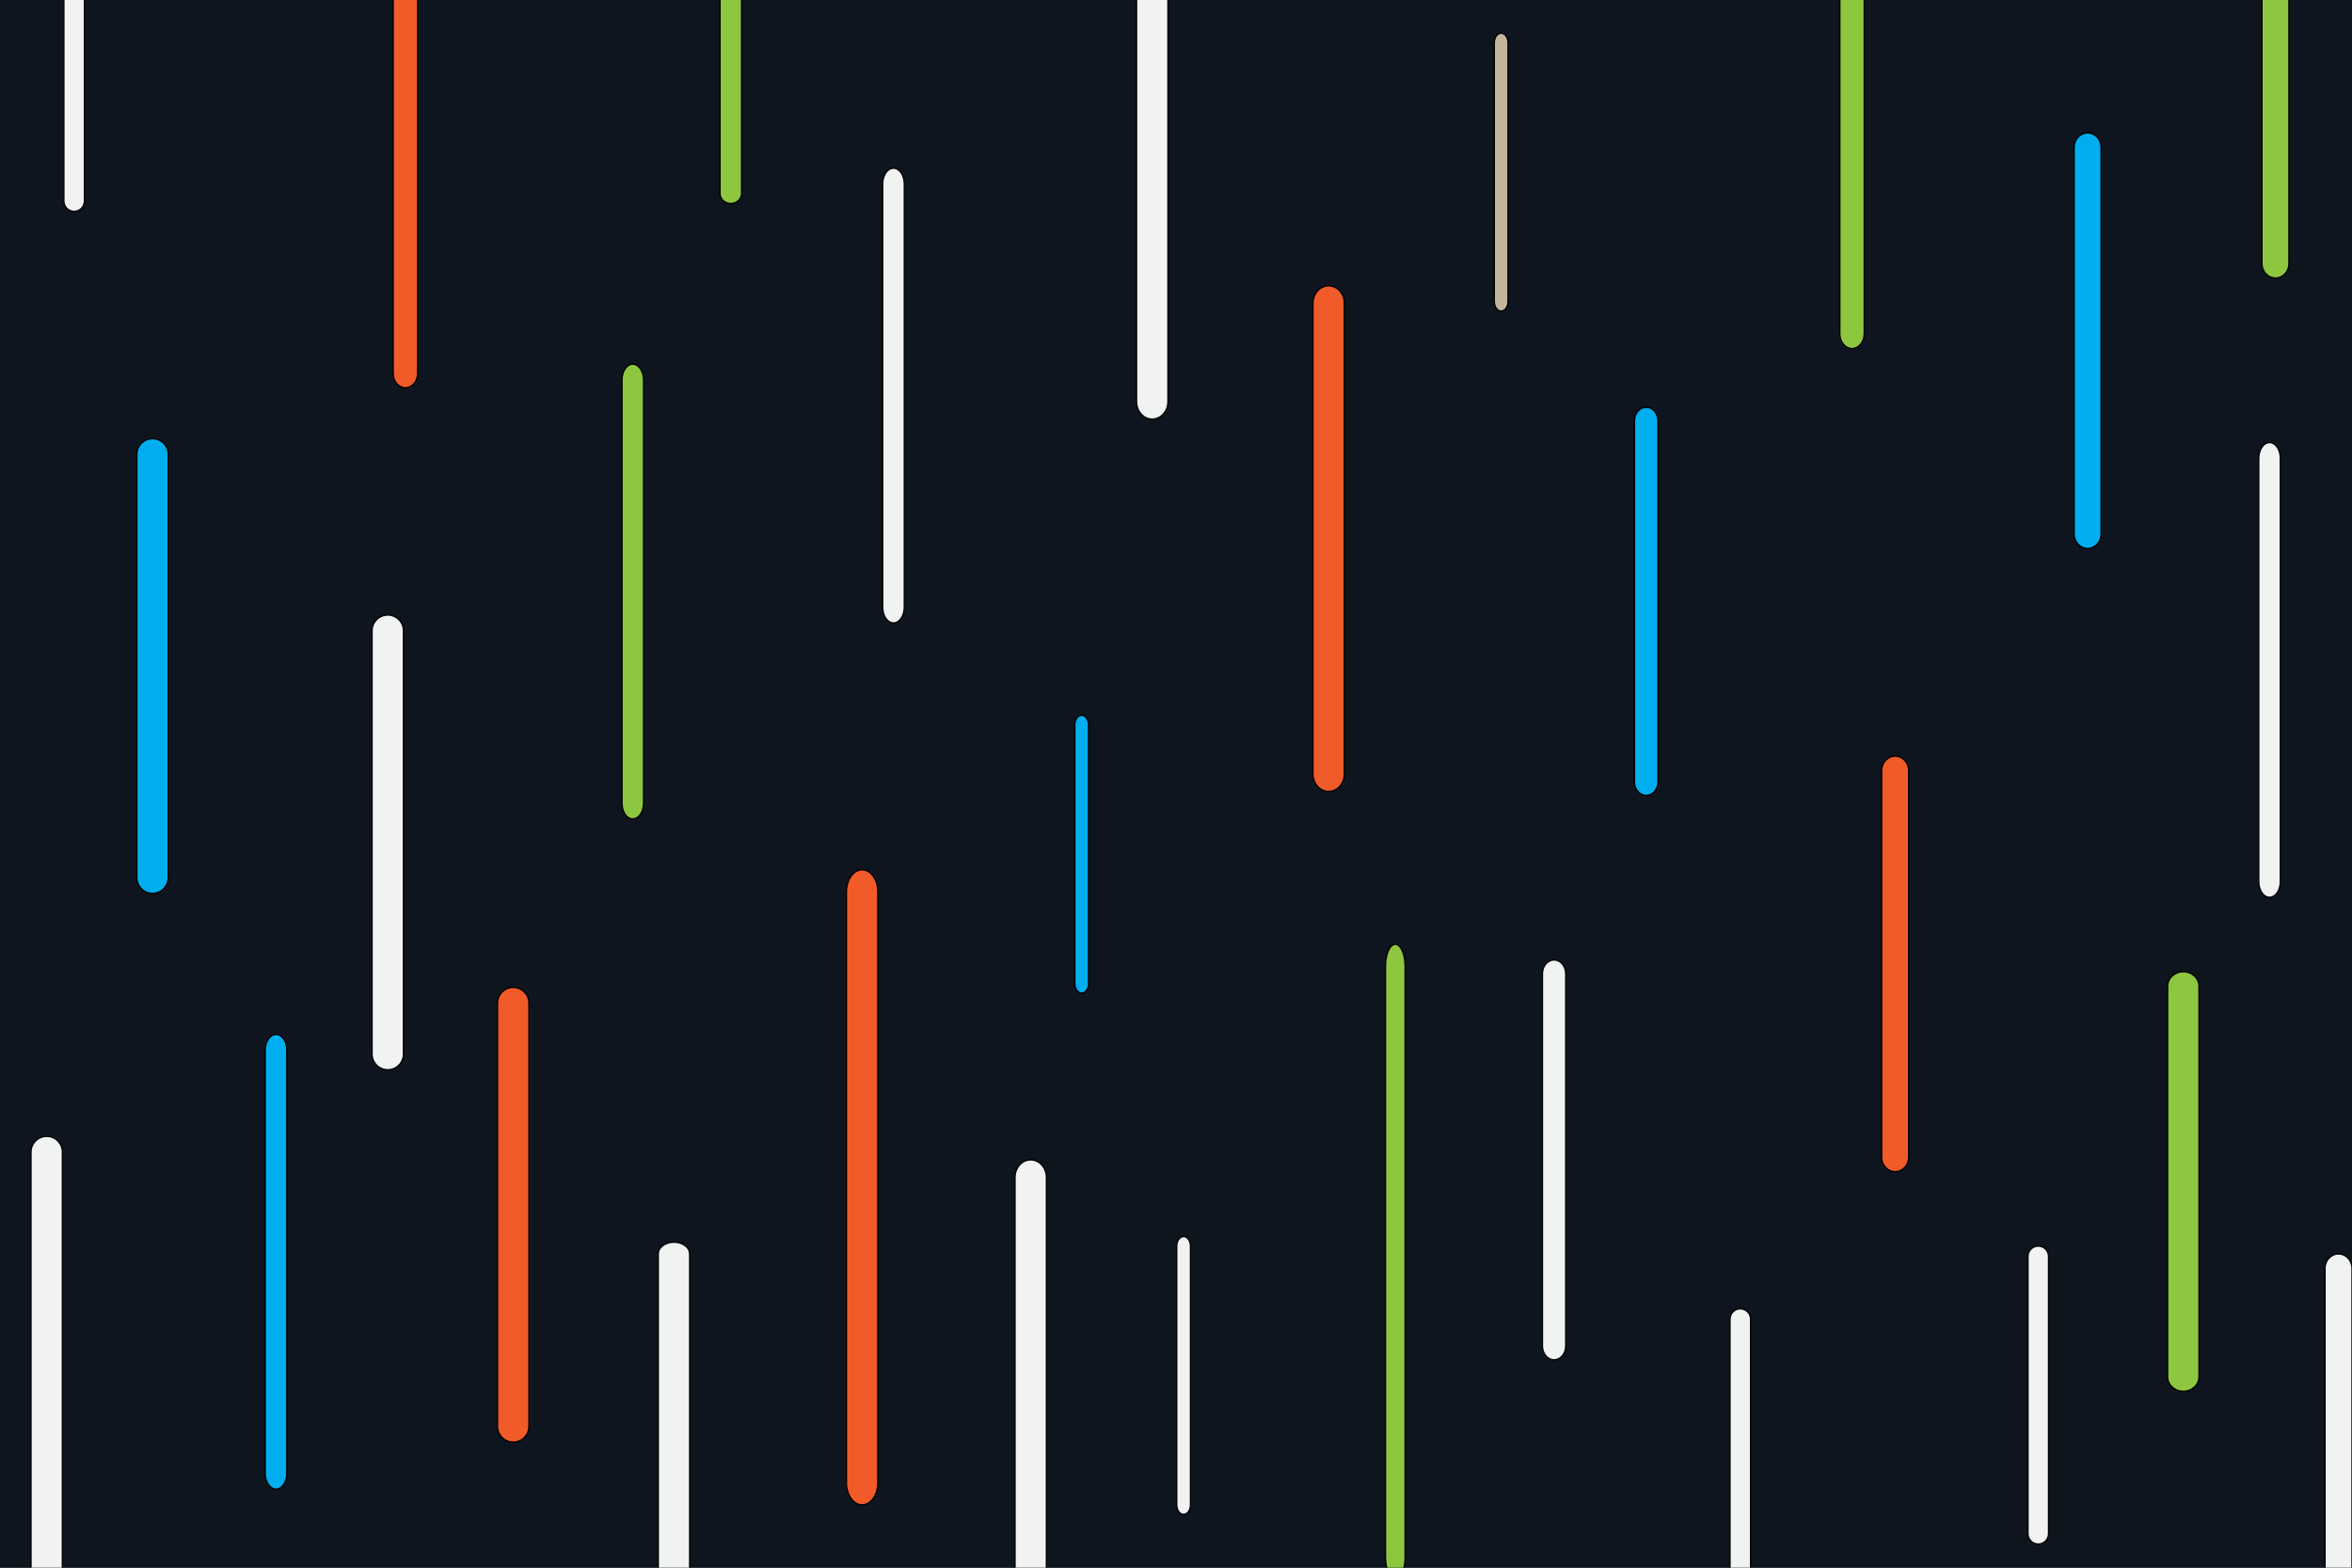 <svg xmlns="http://www.w3.org/2000/svg" xmlns:xlink="http://www.w3.org/1999/xlink" width="1800" height="1200" x="0" y="0" enable-background="new 0 0 1800 1200" version="1.1" viewBox="0 0 1800 1200" xml:space="preserve"><rect x="0" y="0" width="1800" height="1200" fill="#333333" stroke="none"/><g id="Layer_1"><rect width="1866.187" height="1254.125" x="-24.273" y="-24.243" fill="#0F151E" stroke="#000" stroke-miterlimit="10"/></g><g id="Layer_2"><path fill="#F1F2F2" stroke="#000" stroke-miterlimit="10" d="M47.734,1205.88c0,6.628-5.373,12.001-12.001,12.001l0,0 c-6.628,0-12.001-5.373-12.001-12.001V881.847c0-6.628,5.373-12.001,12.001-12.001l0,0c6.628,0,12.001,5.373,12.001,12.001V1205.88 z"><animateTransform attributeName="transform" attributeType="XML" dur="3s" repeatCount="indefinite" type="translate" values="0,1200;0,-1200;"/></path><path fill="#F15A29" stroke="#000" stroke-miterlimit="10" d="M404.77,1091.868c0,6.628-5.373,12.001-12.001,12.001l0,0 c-6.628,0-12.001-5.373-12.001-12.001V767.836c0-6.628,5.373-12.001,12.001-12.001l0,0c6.628,0,12.001,5.373,12.001,12.001 V1091.868z"><animateTransform attributeName="transform" attributeType="XML" dur="2s" repeatCount="indefinite" type="translate" values="0,1200;0,-1200;"/></path><path fill="#F1F2F2" stroke="#000" stroke-miterlimit="10" d="M308.76,806.84c0,6.628-5.373,12.001-12.001,12.001l0,0 c-6.628,0-12.001-5.373-12.001-12.001V482.807c0-6.628,5.373-12.001,12.001-12.001l0,0c6.628,0,12.001,5.373,12.001,12.001V806.84z"><animateTransform attributeName="transform" attributeType="XML" dur="1s" repeatCount="indefinite" type="translate" values="0,1200;0,-1200;"/></path><path fill="#00AEEF" stroke="#000" stroke-miterlimit="10" d="M128.742,671.826c0,6.628-5.373,12.001-12.001,12.001l0,0 c-6.628,0-12.001-5.373-12.001-12.001V347.794c0-6.628,5.373-12.001,12.001-12.001l0,0c6.628,0,12.001,5.373,12.001,12.001V671.826 z"><animateTransform attributeName="transform" attributeType="XML" dur="2.5s" repeatCount="indefinite" type="translate" values="0,1200;0,-1200;"/></path><path fill="#F1F2F2" stroke="#000" stroke-miterlimit="10" d="M527.782,1199.983c0,4.914-5.373,8.897-12.001,8.897l0,0 c-6.628,0-12.001-3.984-12.001-8.897V959.752c0-4.914,5.373-8.897,12.001-8.897l0,0c6.628,0,12.001,3.984,12.001,8.897V1199.983z"><animateTransform attributeName="transform" attributeType="XML" dur="1.5s" repeatCount="indefinite" type="translate" values="0,1200;0,-1200;"/></path><path fill="#F15A29" stroke="#000" stroke-miterlimit="10" d="M671.796,1135.114c0,9.256-5.373,16.76-12.001,16.76l0,0 c-6.628,0-12.001-7.504-12.001-16.76V682.586c0-9.256,5.373-16.76,12.001-16.76l0,0c6.628,0,12.001,7.504,12.001,16.76V1135.114z"><animateTransform attributeName="transform" attributeType="XML" dur="1.25s" repeatCount="indefinite" type="translate" values="0,1200;0,-1200;"/></path><path fill="#F1F2F2" stroke="#000" stroke-miterlimit="10" d="M800.809,1261.54c0,7.371-5.373,13.346-12.001,13.346l0,0 c-6.628,0-12.001-5.975-12.001-13.346V901.194c0-7.371,5.373-13.346,12.001-13.346l0,0c6.628,0,12.001,5.975,12.001,13.346V1261.54 z"><animateTransform attributeName="transform" attributeType="XML" dur="3s" repeatCount="indefinite" type="translate" values="0,1200;0,-1200;"/></path><path fill="#00AEEF" stroke="#000" stroke-miterlimit="10" d="M1268.856,598.578c0,5.657-4.03,10.242-9.001,10.242l0,0 c-4.971,0-9.001-4.586-9.001-10.242V322.033c0-5.657,4.03-10.242,9.001-10.242l0,0c4.971,0,9.001,4.586,9.001,10.242V598.578z"><animateTransform attributeName="transform" attributeType="XML" dur="2s" repeatCount="indefinite" type="translate" values="0,1200;0,-1200;"/></path><path fill="#F15A29" stroke="#000" stroke-miterlimit="10" d="M1028.832,592.474c0,7.371-5.373,13.346-12.001,13.346l0,0 c-6.628,0-12.001-5.975-12.001-13.346V232.127c0-7.371,5.373-13.346,12.001-13.346l0,0c6.628,0,12.001,5.975,12.001,13.346V592.474 z"><animateTransform attributeName="transform" attributeType="XML" dur="1s" repeatCount="indefinite" type="translate" values="0,1200;0,-1200;"/></path><path fill="#F1F2F2" stroke="#000" stroke-miterlimit="10" d="M893.818,307.445c0,7.371-5.373,13.346-12.001,13.346l0,0 c-6.628,0-12.001-5.975-12.001-13.346V-52.901c0-7.371,5.373-13.346,12.001-13.346l0,0c6.628,0,12.001,5.975,12.001,13.346V307.445 z"><animateTransform attributeName="transform" attributeType="XML" dur="2.5s" repeatCount="indefinite" type="translate" values="0,1200;0,-1200;"/></path><path fill="#8DC63F" stroke="#000" stroke-miterlimit="10" d="M1682.897,1053.912c0,6.116-5.373,11.074-12.001,11.074l0,0 c-6.628,0-12.001-4.958-12.001-11.074V754.908c0-6.116,5.373-11.074,12.001-11.074l0,0c6.628,0,12.001,4.958,12.001,11.074 V1053.912z"><animateTransform attributeName="transform" attributeType="XML" dur="1.5s" repeatCount="indefinite" type="translate" values="0,1200;0,-1200;"/></path><path fill="#8DC63F" stroke="#000" stroke-miterlimit="10" d="M1075.337,1192.12c0,9.256-3.358,16.76-7.501,16.76l0,0 c-4.143,0-7.501-7.504-7.501-16.76V739.592c0-9.256,3.358-16.76,7.501-16.76l0,0c4.142,0,7.501,7.504,7.501,16.76V1192.12z"><animateTransform attributeName="transform" attributeType="XML" dur="1.25s" repeatCount="indefinite" type="translate" values="0,1200;0,-1200;"/></path><path fill="#F1F2F2" stroke="#000" stroke-miterlimit="10" d="M1198.255,1030.31c0,5.828-3.988,10.553-8.907,10.553l0,0 c-4.919,0-8.907-4.725-8.907-10.553V745.385c0-5.828,3.988-10.553,8.907-10.553l0,0c4.919,0,8.907,4.725,8.907,10.553V1030.31z"><animateTransform attributeName="transform" attributeType="XML" dur="3s" repeatCount="indefinite" type="translate" values="0,1200;0,-1200;"/></path><path fill="#F1F2F2" stroke="#000" stroke-miterlimit="10" d="M911.07,1151.855c0,4.05-2.351,7.333-5.25,7.333l0,0 c-2.9,0-5.251-3.283-5.251-7.333V953.874c0-4.05,2.351-7.333,5.251-7.333l0,0c2.9,0,5.25,3.283,5.25,7.333V1151.855z"><animateTransform attributeName="transform" attributeType="XML" dur="2s" repeatCount="indefinite" type="translate" values="0,1200;0,-1200;"/></path><path fill="#00AEEF" stroke="#000" stroke-miterlimit="10" d="M833.062,752.815c0,4.05-2.351,7.333-5.251,7.333l0,0 c-2.9,0-5.251-3.283-5.251-7.333V554.834c0-4.05,2.351-7.333,5.251-7.333l0,0c2.9,0,5.251,3.283,5.251,7.333V752.815z"><animateTransform attributeName="transform" attributeType="XML" dur="1s" repeatCount="indefinite" type="translate" values="0,1200;0,-1200;"/></path><path fill="#C2B59B" stroke="#000" stroke-miterlimit="10" d="M1154.094,230.763c0,4.05-2.351,7.333-5.25,7.333l0,0 c-2.9,0-5.25-3.283-5.25-7.333V32.782c0-4.05,2.351-7.333,5.25-7.333l0,0c2.9,0,5.25,3.283,5.25,7.333V230.763z"><animateTransform attributeName="transform" attributeType="XML" dur="2.5s" repeatCount="indefinite" type="translate" values="0,1200;0,-1200;"/></path><path fill="#00AEEF" stroke="#000" stroke-miterlimit="10" d="M219.501,1127.872c0,6.628-3.694,12.001-8.251,12.001l0,0 c-4.557,0-8.251-5.373-8.251-12.001V803.84c0-6.628,3.694-12.001,8.251-12.001l0,0c4.557,0,8.251,5.373,8.251,12.001V1127.872z"><animateTransform attributeName="transform" attributeType="XML" dur="1.5s" repeatCount="indefinite" type="translate" values="0,1200;0,-1200;"/></path><path fill="#F1F2F2" stroke="#000" stroke-miterlimit="10" d="M692.048,464.806c0,6.628-3.694,12.001-8.251,12.001l0,0 c-4.557,0-8.251-5.373-8.251-12.001V140.773c0-6.628,3.694-12.001,8.251-12.001l0,0c4.557,0,8.251,5.373,8.251,12.001V464.806z"><animateTransform attributeName="transform" attributeType="XML" dur="1.25s" repeatCount="indefinite" type="translate" values="0,1200;0,-1200;"/></path><path fill="#F1F2F2" stroke="#000" stroke-miterlimit="10" d="M1745.154,674.827c0,6.628-3.694,12.001-8.251,12.001l0,0 c-4.557,0-8.251-5.373-8.251-12.001V350.794c0-6.628,3.694-12.001,8.251-12.001l0,0c4.557,0,8.251,5.373,8.251,12.001V674.827z"><animateTransform attributeName="transform" attributeType="XML" dur="3s" repeatCount="indefinite" type="translate" values="0,1200;0,-1200;"/></path><path fill="#8DC63F" stroke="#000" stroke-miterlimit="10" d="M492.528,614.821c0,6.628-3.694,12.001-8.251,12.001l0,0 c-4.557,0-8.251-5.373-8.251-12.001V290.788c0-6.628,3.694-12.001,8.251-12.001l0,0c4.557,0,8.251,5.373,8.251,12.001V614.821z"><animateTransform attributeName="transform" attributeType="XML" dur="2s" repeatCount="indefinite" type="translate" values="0,1200;0,-1200;"/></path><path fill="#8DC63F" stroke="#000" stroke-miterlimit="10" d="M567.536,148.015c0,4.285-3.694,7.759-8.251,7.759l0,0 c-4.557,0-8.251-3.474-8.251-7.759V-61.488c0-4.285,3.694-7.759,8.251-7.759l0,0c4.557,0,8.251,3.474,8.251,7.759V148.015z"><animateTransform attributeName="transform" attributeType="XML" dur="1s" repeatCount="indefinite" type="translate" values="0,1200;0,-1200;"/></path><path fill="#F1F2F2" stroke="#000" stroke-miterlimit="10" d="M64.598,153.912c0,4.343-3.52,7.863-7.863,7.863l0,0 c-4.343,0-7.863-3.52-7.863-7.863V-58.385c0-4.343,3.52-7.863,7.863-7.863l0,0c4.343,0,7.863,3.52,7.863,7.863V153.912z"><animateTransform attributeName="transform" attributeType="XML" dur="2.5s" repeatCount="indefinite" type="translate" values="0,1200;0,-1200;"/></path><path fill="#F15A29" stroke="#000" stroke-miterlimit="10" d="M319.597,285.926c0,6-4.18,10.863-9.337,10.863l0,0 c-5.157,0-9.337-4.864-9.337-10.863V-7.38c0-6,4.18-10.863,9.337-10.863l0,0c5.157,0,9.337,4.864,9.337,10.863V285.926z"><animateTransform attributeName="transform" attributeType="XML" dur="1.5s" repeatCount="indefinite" type="translate" values="0,1200;0,-1200;"/></path><path fill="#F1F2F2" stroke="#000" stroke-miterlimit="10" d="M1567.748,1174.015c0,4.343-3.52,7.863-7.863,7.863l0,0 c-4.343,0-7.863-3.52-7.863-7.863V961.717c0-4.343,3.52-7.863,7.863-7.863l0,0c4.343,0,7.863,3.52,7.863,7.863V1174.015z"><animateTransform attributeName="transform" attributeType="XML" dur="1.25s" repeatCount="indefinite" type="translate" values="0,1200;0,-1200;"/></path><path fill="#8DC63F" stroke="#000" stroke-miterlimit="10" d="M1426.708,255.509c0,6.228-4.18,11.277-9.337,11.277l0,0 c-5.157,0-9.337-5.049-9.337-11.277V-48.97c0-6.228,4.18-11.277,9.337-11.277l0,0c5.157,0,9.337,5.049,9.337,11.277V255.509z"><animateTransform attributeName="transform" attributeType="XML" dur="3s" repeatCount="indefinite" type="translate" values="0,1200;0,-1200;"/></path><path fill="#F1F2F2" stroke="#000" stroke-miterlimit="10" d="M1339.725,1222.019c0,4.343-3.52,7.863-7.863,7.863l0,0 c-4.343,0-7.863-3.52-7.863-7.863v-212.297c0-4.343,3.52-7.863,7.863-7.863l0,0c4.343,0,7.863,3.52,7.863,7.863V1222.019z"><animateTransform attributeName="transform" attributeType="XML" dur="2s" repeatCount="indefinite" type="translate" values="0,1200;0,-1200;"/></path><path fill="#F15A29" stroke="#000" stroke-miterlimit="10" d="M1460.694,885.882c0,6.057-4.62,10.967-10.32,10.967l0,0 c-5.7,0-10.32-4.91-10.32-10.967V589.784c0-6.057,4.62-10.967,10.32-10.967l0,0c5.7,0,10.32,4.91,10.32,10.967V885.882z"><animateTransform attributeName="transform" attributeType="XML" dur="1s" repeatCount="indefinite" type="translate" values="0,1200;0,-1200;"/></path><path fill="#8DC63F" stroke="#000" stroke-miterlimit="10" d="M1751.723,201.814c0,6.057-4.62,10.967-10.32,10.967l0,0 c-5.7,0-10.32-4.91-10.32-10.967V-94.285c0-6.057,4.62-10.967,10.32-10.967l0,0c5.7,0,10.32,4.91,10.32,10.967V201.814z"><animateTransform attributeName="transform" attributeType="XML" dur="2.5s" repeatCount="indefinite" type="translate" values="0,1200;0,-1200;"/></path><path fill="#F1F2F2" stroke="#000" stroke-miterlimit="10" d="M1800,1266.92c0,6.057-4.62,10.967-10.32,10.967l0,0 c-5.7,0-10.32-4.91-10.32-10.967V970.822c0-6.057,4.62-10.967,10.32-10.967l0,0c5.7,0,10.32,4.91,10.32,10.967V1266.92z"><animateTransform attributeName="transform" attributeType="XML" dur="1.5s" repeatCount="indefinite" type="translate" values="0,1200;0,-1200;"/></path><path fill="#00AEEF" stroke="#000" stroke-miterlimit="10" d="M1607.981,408.834c0,6.057-4.62,10.967-10.32,10.967l0,0 c-5.7,0-10.32-4.91-10.32-10.967V112.736c0-6.057,4.62-10.967,10.32-10.967l0,0c5.7,0,10.32,4.91,10.32,10.967V408.834z"><animateTransform attributeName="transform" attributeType="XML" dur="1.25s" repeatCount="indefinite" type="translate" values="0,1200;0,-1200;"/></path></g></svg>